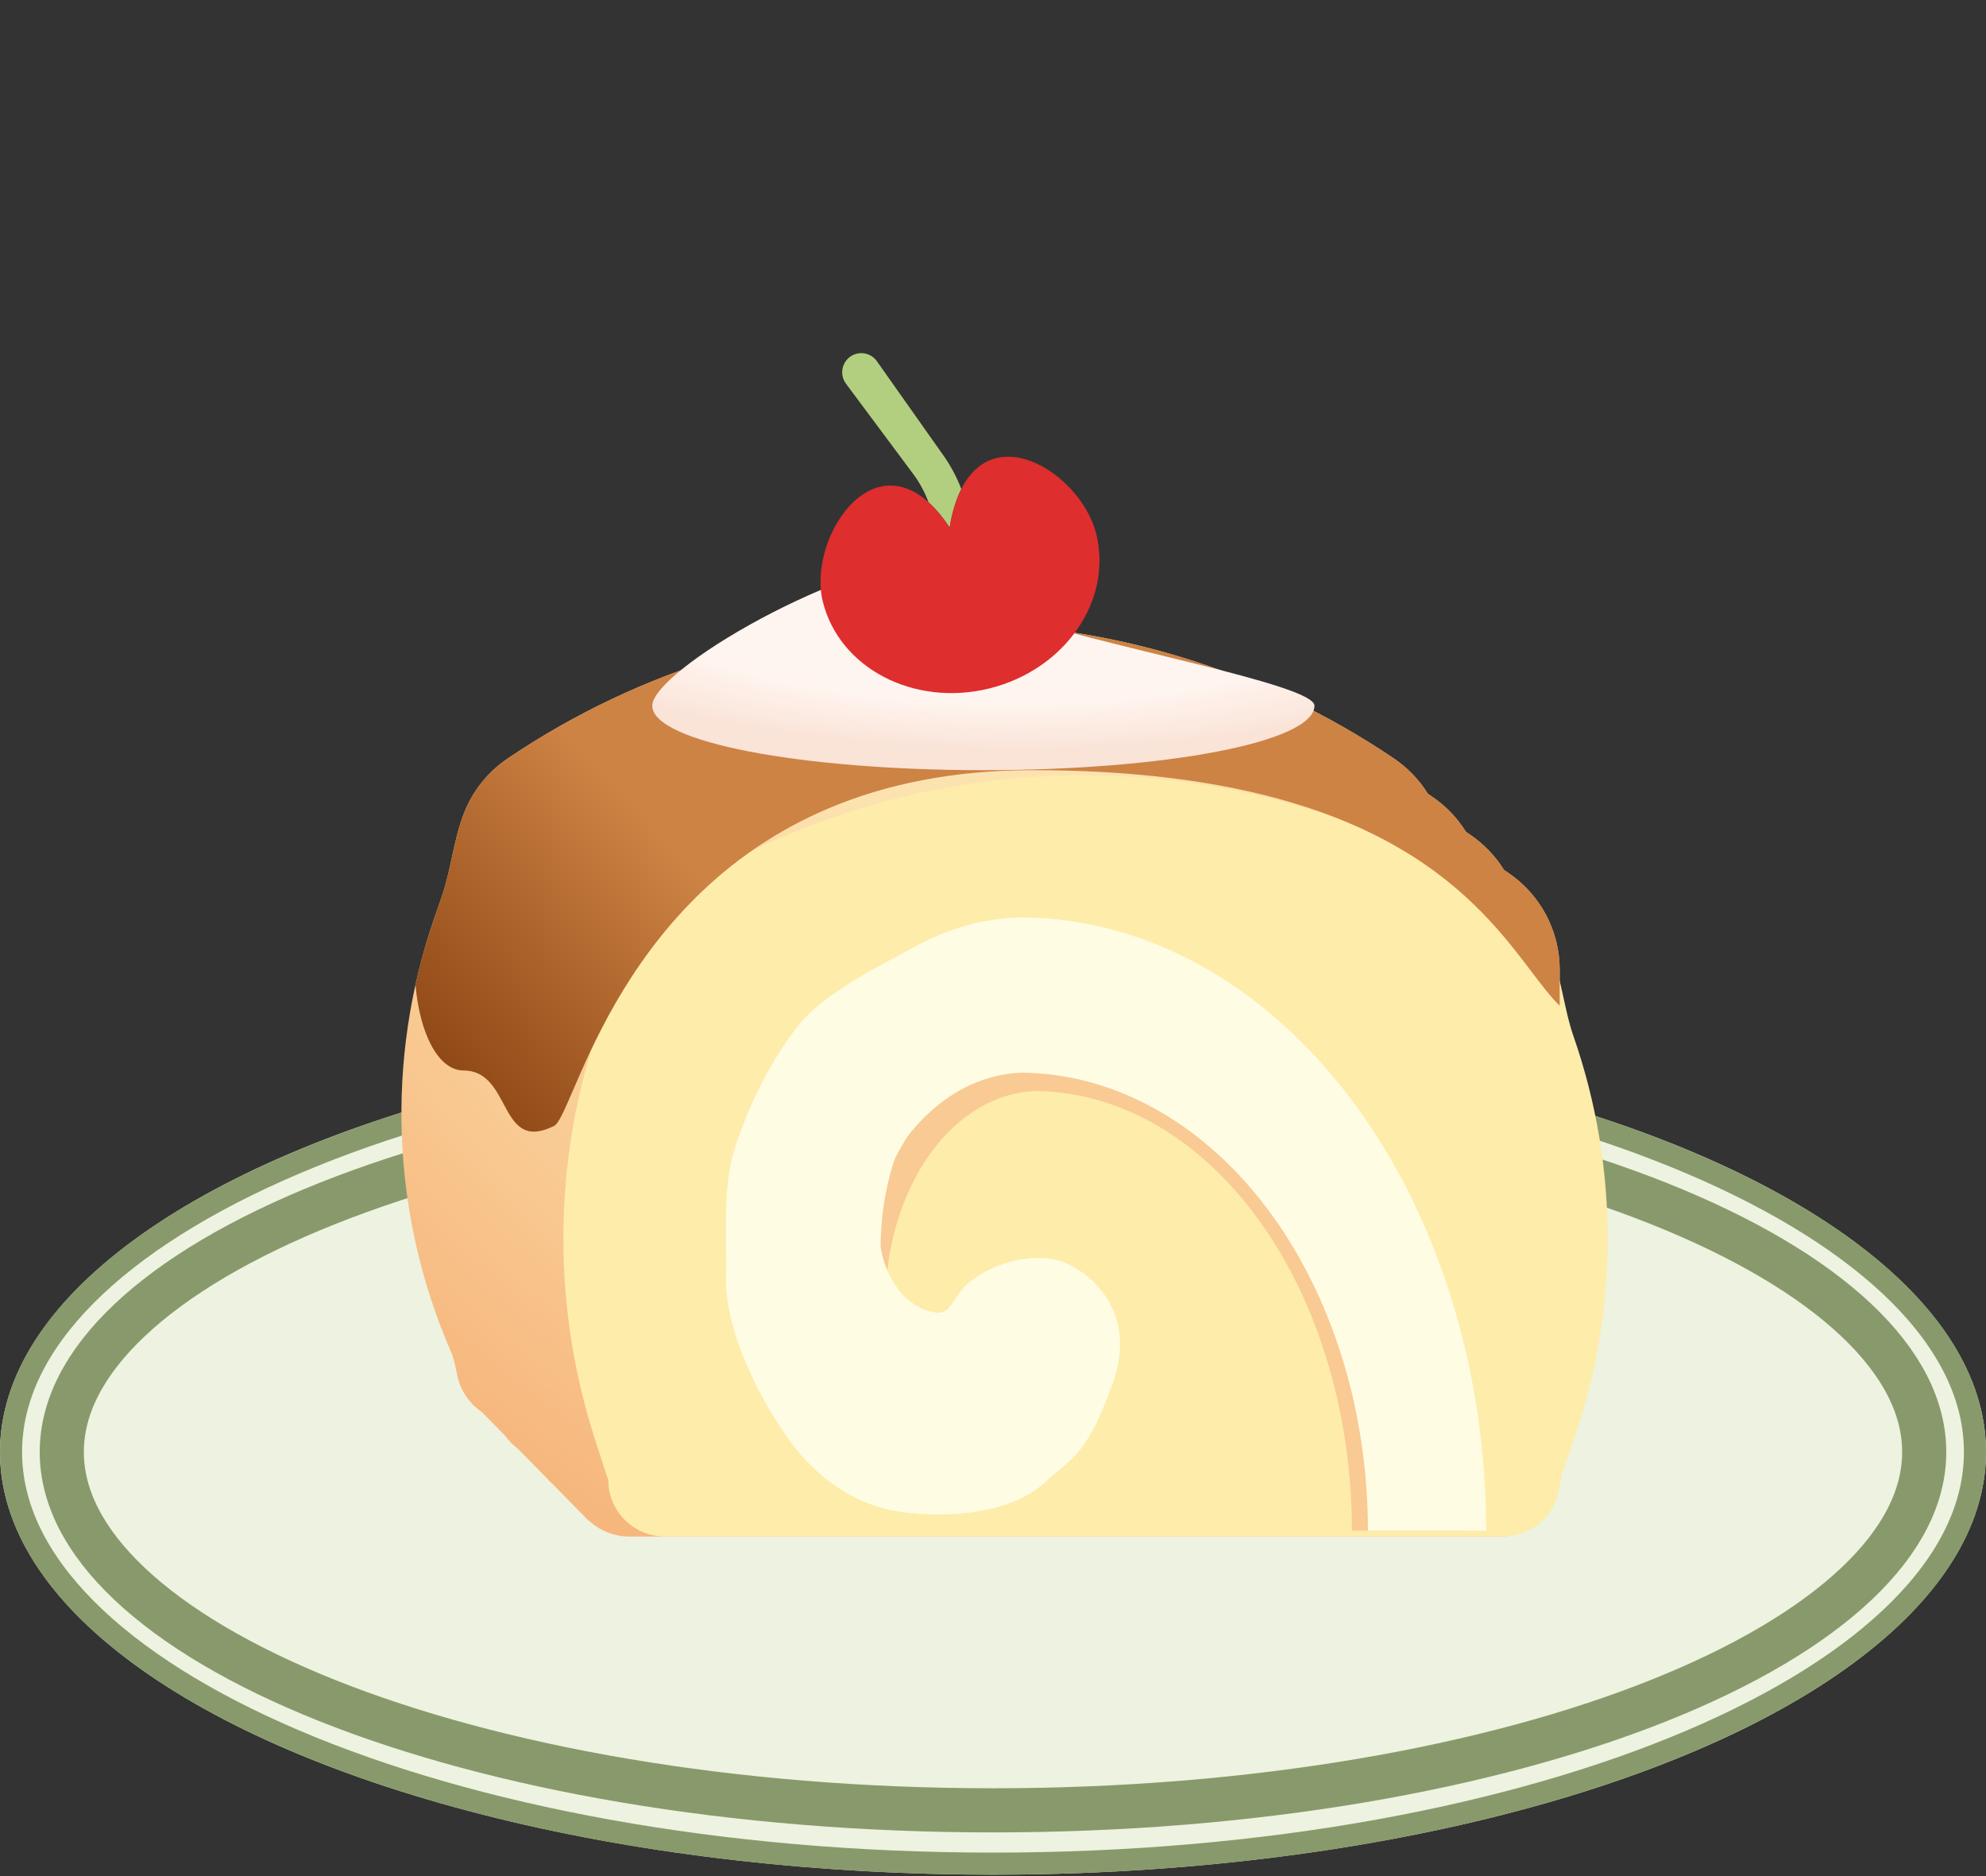 <svg width="90" height="85" viewBox="0 0 90 85" fill="none" xmlns="http://www.w3.org/2000/svg">
<rect x="0" y="0" width="90" height="85" fill="#333333" stroke="none"/>
<ellipse cx="45" cy="65.787" rx="45" ry="19.149" fill="#EEF2E0"/>
<path d="M87.2 65.787C87.2 67.802 86.18 69.824 84.119 71.768C82.055 73.714 79.016 75.513 75.176 77.045C67.504 80.106 56.835 82.021 45 82.021C33.165 82.021 22.496 80.106 14.823 77.045C10.984 75.513 7.944 73.714 5.881 71.768C3.819 69.824 2.8 67.802 2.8 65.787C2.8 63.772 3.819 61.751 5.881 59.806C7.944 57.86 10.984 56.061 14.823 54.53C22.496 51.469 33.165 49.553 45 49.553C56.835 49.553 67.504 51.469 75.176 54.53C79.016 56.061 82.055 57.86 84.119 59.806C86.18 61.751 87.2 63.772 87.2 65.787Z" stroke="#889A6B" stroke-width="2"/>
<path d="M89.5 65.787C89.5 68.261 88.324 70.66 86.109 72.888C83.892 75.119 80.659 77.15 76.624 78.867C68.556 82.301 57.376 84.436 45 84.436C32.624 84.436 21.444 82.301 13.376 78.867C9.341 77.15 6.108 75.119 3.891 72.888C1.676 70.66 0.5 68.261 0.5 65.787C0.5 63.314 1.676 60.914 3.891 58.686C6.108 56.456 9.341 54.424 13.376 52.707C21.444 49.274 32.624 47.138 45 47.138C57.376 47.138 68.556 49.274 76.624 52.707C80.659 54.424 83.892 56.456 86.109 58.686C88.324 60.914 89.5 63.314 89.5 65.787Z" stroke="#889A6B"/>
<path fill-rule="evenodd" clip-rule="evenodd" d="M20.473 38.87C20.343 39.469 20.213 40.069 20.013 40.645L19.687 41.582C17.459 48.002 17.728 55.025 20.442 61.255C20.563 61.533 20.624 61.831 20.684 62.129L20.684 62.129L20.684 62.129C20.698 62.197 20.712 62.264 20.726 62.331C20.872 63.009 21.276 63.592 21.832 63.973L22.899 65.058C23.056 65.273 23.244 65.465 23.458 65.626L24.731 66.921C24.826 67.036 24.932 67.143 25.045 67.24L26.669 68.892L26.679 68.883C27.161 69.338 27.813 69.617 28.531 69.617H67.991C69.477 69.617 70.681 68.421 70.681 66.945V43.934C70.681 42.173 69.804 40.526 68.337 39.536C68.278 39.496 68.218 39.456 68.158 39.416C67.768 38.788 67.245 38.239 66.612 37.811C66.553 37.772 66.494 37.732 66.435 37.692C66.045 37.064 65.521 36.514 64.888 36.087C64.829 36.047 64.769 36.007 64.71 35.967C64.319 35.339 63.796 34.789 63.164 34.362C51.047 26.18 35.127 26.18 23.011 34.362C22.108 34.972 21.429 35.83 21.04 36.811C20.777 37.472 20.625 38.171 20.473 38.87Z" fill="url(#paint0_radial_120_353)"/>
<path d="M26.985 46.945C27.37 45.76 27.458 44.479 27.917 43.321C28.289 42.378 28.946 41.553 29.82 40.968C41.47 33.176 56.778 33.176 68.428 40.968C69.3 41.552 69.956 42.374 70.329 43.314C70.791 44.475 70.892 45.759 71.303 46.939V46.939C73.373 52.881 73.373 59.348 71.303 65.29L70.849 66.593C70.739 66.91 70.699 67.248 70.631 67.577C70.394 68.741 69.349 69.617 68.095 69.617H30.153C28.725 69.617 27.566 68.478 27.566 67.073L26.985 65.285C25.045 59.325 25.045 52.904 26.985 46.945V46.945Z" fill="#FEECAA"/>
<path fill-rule="evenodd" clip-rule="evenodd" d="M70.681 45.568C70.279 45.177 69.873 44.641 69.399 44.017C68.196 42.432 66.558 40.274 63.457 38.455C60.079 36.474 54.965 34.894 46.785 34.894C32.226 34.894 27.724 45.325 25.961 49.411C25.57 50.316 25.314 50.909 25.113 51.01C23.724 51.704 23.288 50.891 22.817 50.01C22.425 49.278 22.009 48.5 21 48.5C19.9 48.5 19.027 46.912 18.829 44.613C19.055 43.592 19.341 42.58 19.687 41.582L20.012 40.645C20.213 40.069 20.343 39.469 20.473 38.87C20.625 38.171 20.777 37.472 21.04 36.811C21.429 35.83 22.108 34.972 23.011 34.362C35.127 26.18 51.047 26.18 63.164 34.362C63.796 34.789 64.319 35.339 64.71 35.967C64.769 36.007 64.829 36.047 64.888 36.087C65.521 36.514 66.044 37.064 66.435 37.692C66.494 37.732 66.553 37.772 66.612 37.811C67.245 38.239 67.768 38.788 68.158 39.416C68.183 39.432 68.209 39.449 68.234 39.466C68.269 39.489 68.303 39.513 68.337 39.536C69.804 40.526 70.681 42.173 70.681 43.934V45.568Z" fill="url(#paint1_linear_120_353)"/>
<path fill-rule="evenodd" clip-rule="evenodd" d="M35.246 58.298C35.31 56.407 35.611 54.543 36.137 52.79C36.734 50.802 37.609 48.995 38.711 47.474C39.814 45.952 41.123 44.745 42.563 43.922C43.919 43.147 45.366 42.726 46.831 42.679V42.675C46.881 42.675 46.931 42.675 46.981 42.675C47.023 42.675 47.065 42.674 47.107 42.674V42.677C49.551 42.725 51.968 43.413 54.228 44.705C56.573 46.045 58.703 48.01 60.498 50.487C62.293 52.964 63.717 55.905 64.688 59.141C65.659 62.377 66.159 65.846 66.159 69.349H61.265C61.265 66.733 60.892 64.143 60.166 61.726C59.441 59.309 58.378 57.113 57.037 55.263C55.697 53.414 54.106 51.946 52.355 50.945C50.627 49.958 48.776 49.443 46.907 49.429C46.058 49.463 45.22 49.71 44.435 50.159C43.588 50.643 42.818 51.353 42.17 52.247C41.522 53.142 41.008 54.204 40.657 55.373C40.308 56.536 40.127 57.782 40.125 59.04C40.219 59.657 40.429 60.233 40.737 60.709C41.167 61.372 41.76 61.793 42.4 61.891C43.041 61.988 43.686 61.757 44.21 61.24C45.123 60.34 46.337 59.427 47.562 59.806L47.931 59.92C49.096 60.28 49.844 61.456 49.456 62.613C48.917 64.224 48.081 65.626 47.02 66.672C45.527 68.143 43.692 68.803 41.868 68.524C40.044 68.246 38.359 67.048 37.135 65.161C36.034 63.465 35.375 61.317 35.254 59.06H35.234C35.234 58.92 35.235 58.78 35.237 58.641C35.235 58.527 35.233 58.412 35.233 58.298H35.246Z" fill="#F9CA93"/>
<path d="M29.559 31.973C29.559 33.616 36.277 34.894 44.564 34.894C52.85 34.894 59.568 33.616 59.568 31.973C59.568 30.993 49.841 29.282 45.353 27.723C44.162 27.309 45.441 26.778 45.465 25.889C45.485 25.151 44.549 24.867 43.813 24.923C37.891 25.369 29.559 30.432 29.559 31.973Z" fill="url(#paint2_radial_120_353)"/>
<path d="M32.895 58.234C32.965 56.264 32.704 53.925 33.279 52.099C33.933 50.029 34.89 48.147 36.096 46.562C37.303 44.977 39.945 43.72 41.521 42.862C43.005 42.055 44.589 41.616 46.192 41.567L46.359 41.564C46.415 41.564 46.304 41.563 46.359 41.564C46.404 41.563 46.359 41.564 46.495 41.563V41.566C49.17 41.616 51.815 42.332 54.288 43.678C56.855 45.074 59.187 47.121 61.151 49.701C63.116 52.281 64.674 55.344 65.737 58.715C66.801 62.087 67.348 65.7 67.348 69.349H61.991C61.991 66.624 61.582 63.925 60.788 61.408C59.994 58.891 58.831 56.603 57.364 54.676C55.897 52.749 54.155 51.221 52.238 50.178C50.347 49.15 48.323 48.613 46.277 48.599C45.348 48.634 44.43 48.891 43.57 49.359C42.643 49.863 41.801 50.603 41.091 51.535C40.752 52.121 40.571 52.418 40.489 52.679C40.107 53.89 39.91 55.187 39.908 56.497C40.01 57.14 40.24 57.741 40.578 58.237C41.048 58.928 41.697 59.366 42.398 59.468C43.099 59.57 43.2 58.773 43.775 58.234C44.779 57.293 46.64 56.721 48.006 57.123C49.264 57.493 51.632 59.346 50.423 62.68C49.215 66.014 48.585 66.016 47.401 67.126C45.766 68.659 42.758 68.78 40.761 68.49C38.765 68.199 36.92 66.952 35.58 64.987C34.375 63.219 33.028 60.586 32.895 58.234C32.895 58.087 32.892 58.382 32.895 58.234C32.892 58.117 32.895 58.352 32.895 58.234Z" fill="#FFFCE4"/>
<path fill-rule="evenodd" clip-rule="evenodd" d="M38.627 16.1C39.012 15.897 39.488 16.011 39.739 16.367L42.76 20.645C43.09 21.113 43.36 21.62 43.564 22.156C43.334 22.612 43.152 23.188 43.035 23.901C42.718 23.422 42.399 23.046 42.08 22.759C41.908 22.295 41.67 21.858 41.374 21.461L38.337 17.384C38.02 16.957 38.157 16.349 38.627 16.1Z" fill="#B1CF7F"/>
<path d="M37.286 27.25C38.03 30.27 41.408 32.035 44.831 31.192C48.254 30.349 50.425 27.217 49.681 24.197C48.938 21.177 43.965 18.258 43.035 23.9C39.955 19.245 36.542 24.23 37.286 27.25Z" fill="#DE2E2E"/>
<defs>
<radialGradient id="paint0_radial_120_353" cx="0" cy="0" r="1" gradientUnits="userSpaceOnUse" gradientTransform="translate(43.735 32.185) rotate(137.391) scale(47.623 59.379)">
<stop offset="0.129" stop-color="#FCE2AF"/>
<stop offset="0.578" stop-color="#F9CA93"/>
<stop offset="1" stop-color="#F4A86C"/>
<stop offset="1" stop-color="#F4A86C"/>
</radialGradient>
<linearGradient id="paint1_linear_120_353" x1="44.755" y1="28.226" x2="20.112" y2="50.787" gradientUnits="userSpaceOnUse">
<stop offset="0.52" stop-color="#CD8344"/>
<stop offset="1" stop-color="#894211"/>
</linearGradient>
<radialGradient id="paint2_radial_120_353" cx="0" cy="0" r="1" gradientUnits="userSpaceOnUse" gradientTransform="translate(44.704 27.657) rotate(91.261) scale(6.37 23.135)">
<stop offset="0" stop-color="#FFF5F0"/>
<stop offset="0.648" stop-color="#FFF5F0"/>
<stop offset="1" stop-color="#FAE3D7"/>
</radialGradient>
</defs>
</svg>
